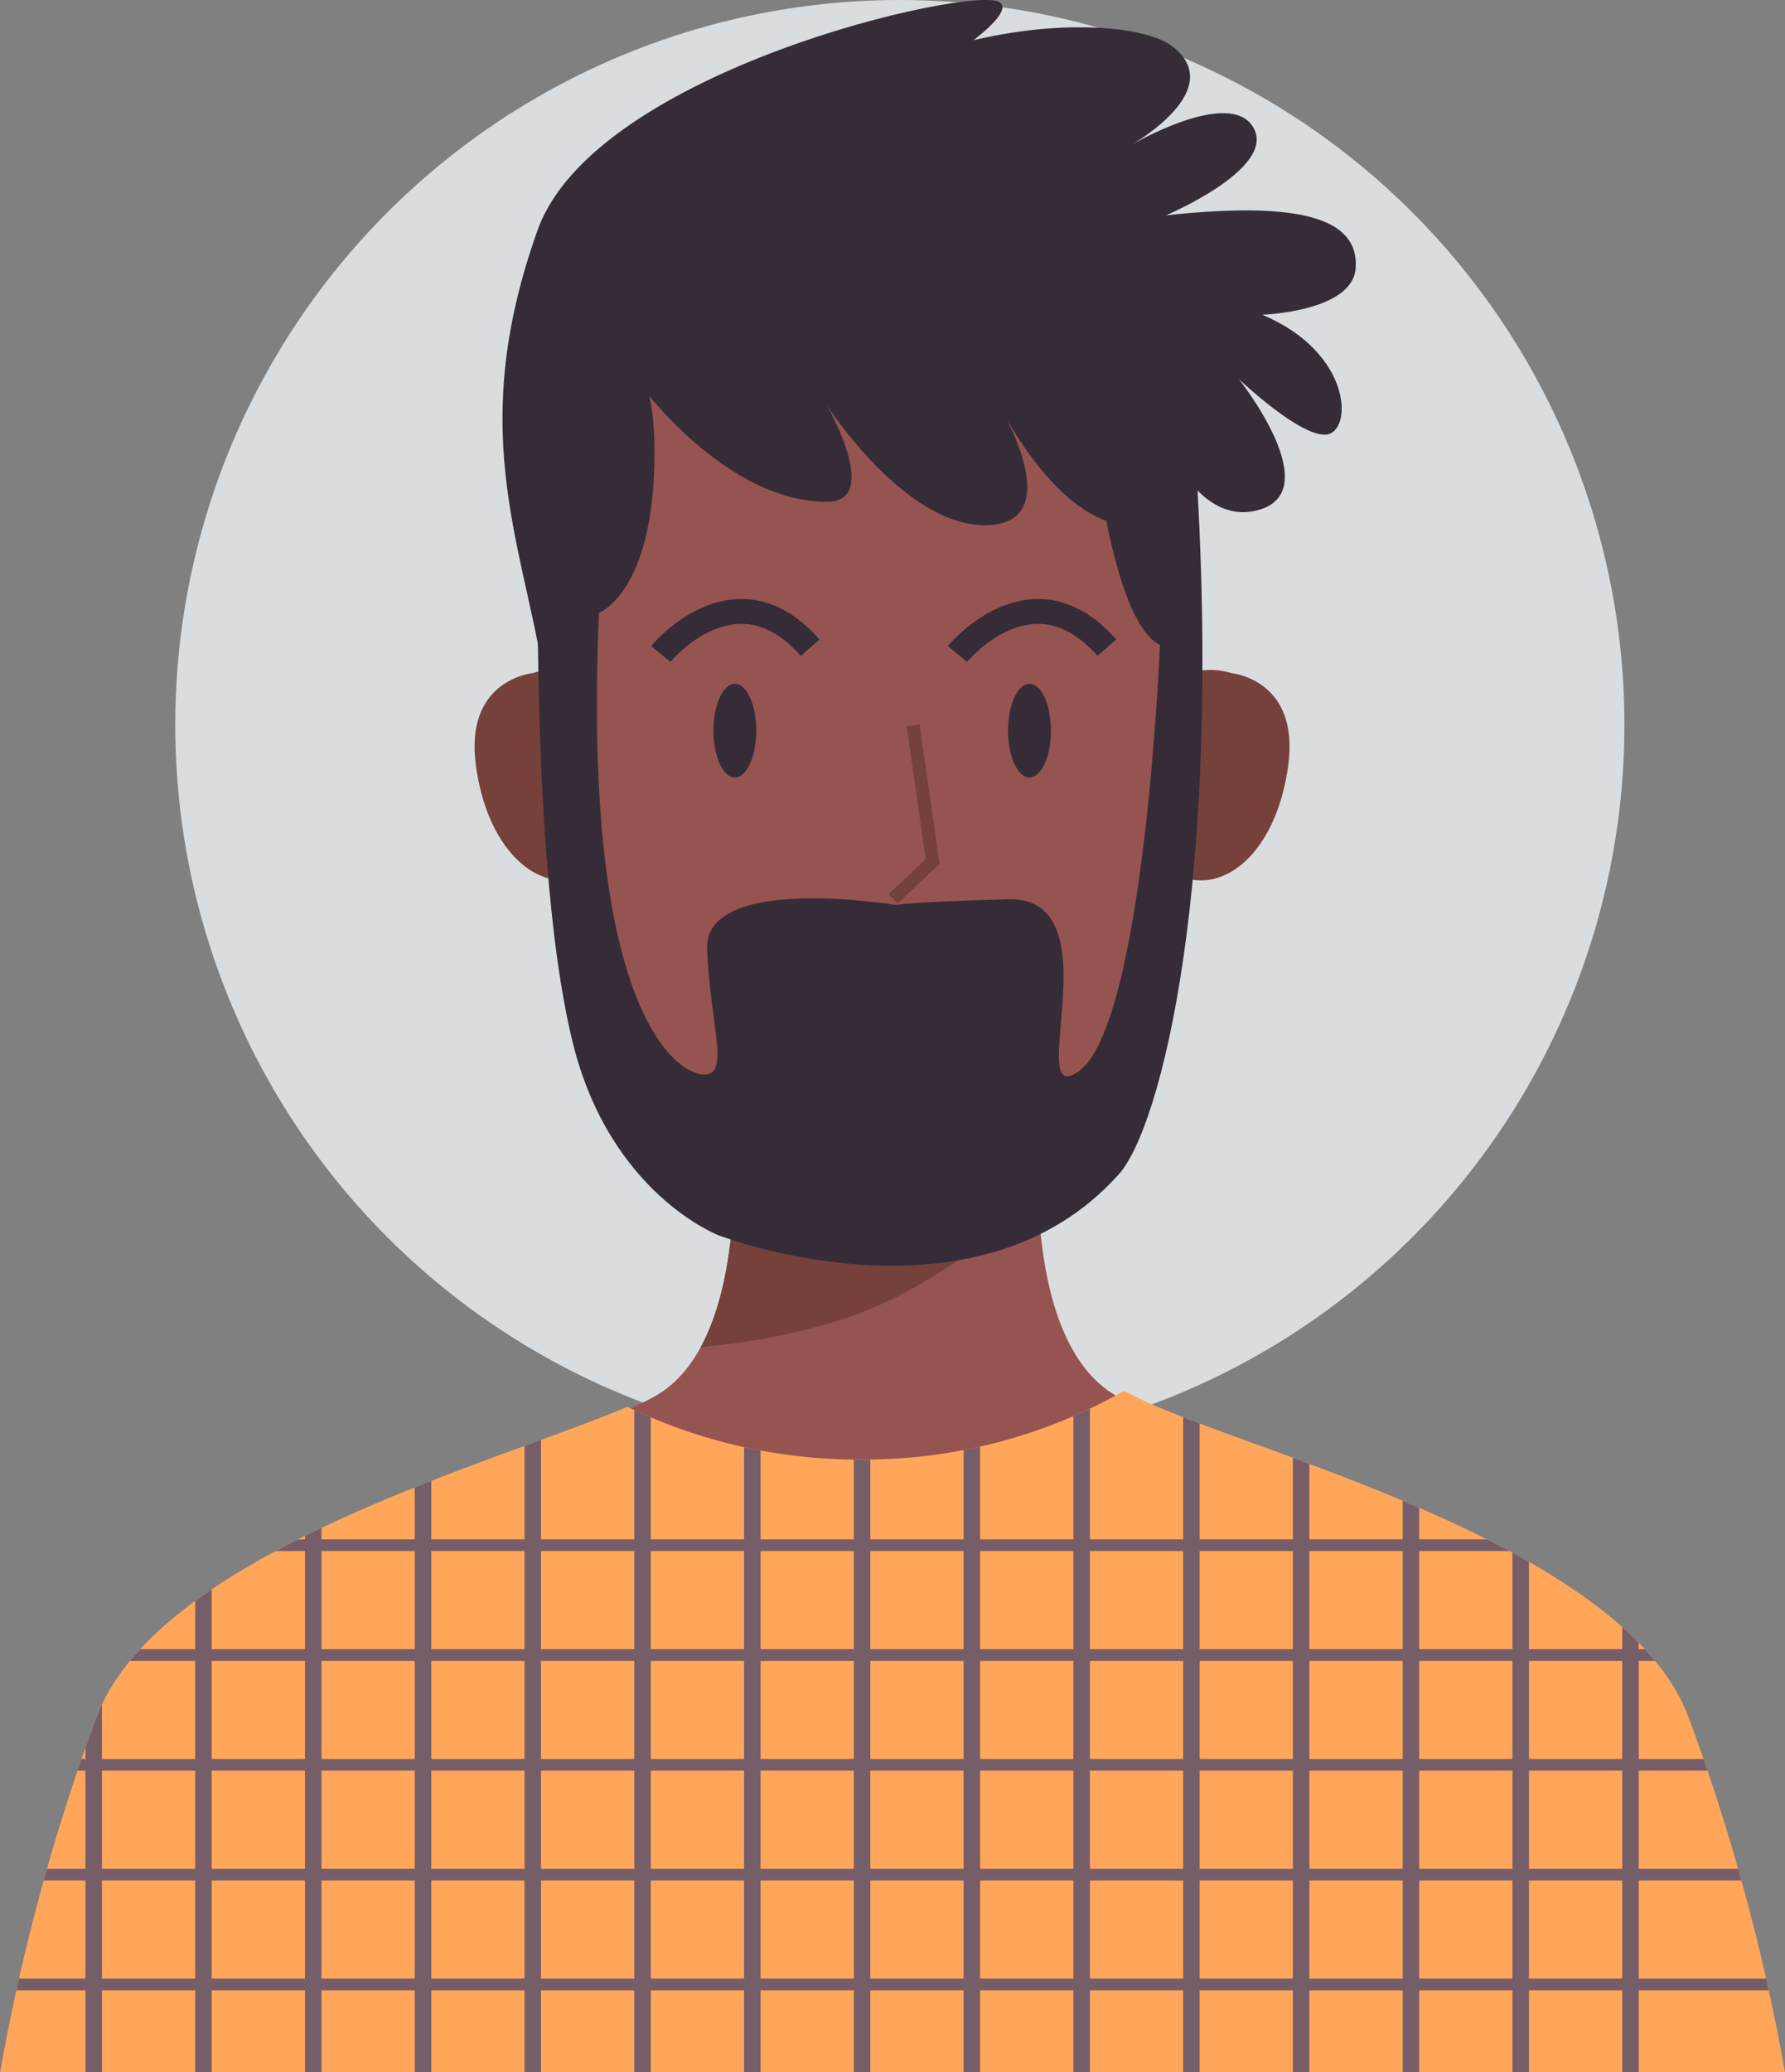 <svg xmlns="http://www.w3.org/2000/svg" xmlns:xlink="http://www.w3.org/1999/xlink" width="152.738" height="177.257" viewBox="0 0 152.738 177.257">
  <rect x="0" y="0" width="152.738" height="177.257" fill="#808080" stroke="none"/>
  <defs>
    <clipPath id="clip-path">
      <path id="Trazado_614608" data-name="Trazado 614608" d="M528.857,202.561c-5.792-15.566-40.234-23.268-48.3-27.978a44.889,44.889,0,0,1-22.544,5.891,45.441,45.441,0,0,1-19.969-4.512c-11.31,4.815-40.19,12.465-45.449,26.6a176.061,176.061,0,0,0-8.236,30.323H537.093A176.063,176.063,0,0,0,528.857,202.561Z" fill="none"/>
    </clipPath>
  </defs>
  <g id="Grupo_1075339" data-name="Grupo 1075339" transform="translate(-251 -9394.404)">
    <g id="Grupo_1075245" data-name="Grupo 1075245" transform="translate(-159.439 1895.934)">
      <g id="Grupo_1015374" data-name="Grupo 1015374" transform="translate(425.437 7498.471)">
        <g id="Grupo_1015448" data-name="Grupo 1015448" transform="translate(0 0)">
          <g id="Grupo_1014855" data-name="Grupo 1014855" transform="translate(0)">
            <path id="Unión_12" data-name="Unión 12" d="M62,0A62,62,0,1,1,0,62,62,62,0,0,1,62,0Z" fill="#dadddf"/>
          </g>
        </g>
      </g>
    </g>
    <g id="Grupo_1075218" data-name="Grupo 1075218" transform="translate(-133.355 9338.777)">
      <g id="Grupo_1075212" data-name="Grupo 1075212">
        <g id="Grupo_1075206" data-name="Grupo 1075206">
          <path id="Trazado_614605" data-name="Trazado 614605" d="M527.8,202.782c-5.946-15.98-42.314-23.612-48.682-28.243-8.176-5.946-5.575-25.642-5.575-25.642l-13.378.352-13.379-.352s2.6,19.7-5.574,25.642c-6.369,4.631-42.737,12.263-48.683,28.243a174.823,174.823,0,0,0-8.176,30.1H535.978A174.828,174.828,0,0,0,527.8,202.782Z" fill="#965450"/>
          <path id="Trazado_614606" data-name="Trazado 614606" d="M444.31,170.869c6.262-.64,12.558-1.91,18.011-4.96a61.483,61.483,0,0,0,10.876-7.8,60.743,60.743,0,0,1,.348-9.209l-13.378.352-13.379-.352S448.639,162.915,444.31,170.869Z" fill="#76413b"/>
        </g>
        <g id="Grupo_1075211" data-name="Grupo 1075211">
          <path id="Trazado_614607" data-name="Trazado 614607" d="M528.857,202.561c-5.792-15.566-40.234-23.268-48.3-27.978a44.889,44.889,0,0,1-22.544,5.891,45.441,45.441,0,0,1-19.969-4.512c-11.31,4.815-40.19,12.465-45.449,26.6a176.061,176.061,0,0,0-8.236,30.323H537.093A176.063,176.063,0,0,0,528.857,202.561Z" fill="#ffa65b"/>
          <g id="Grupo_1075210" data-name="Grupo 1075210">
            <g id="Grupo_1075209" data-name="Grupo 1075209">
              <g id="Grupo_1075208" data-name="Grupo 1075208" clip-path="url(#clip-path)">
                <g id="Grupo_1075207" data-name="Grupo 1075207">
                  <line id="Línea_892" data-name="Línea 892" y2="72.5" transform="translate(514.478 175.801)" fill="none" stroke="#765e69" stroke-miterlimit="10" stroke-width="1.413"/>
                  <line id="Línea_893" data-name="Línea 893" y2="72.5" transform="translate(505.085 175.801)" fill="none" stroke="#765e69" stroke-miterlimit="10" stroke-width="1.413"/>
                  <line id="Línea_894" data-name="Línea 894" y2="72.5" transform="translate(495.692 175.801)" fill="none" stroke="#765e69" stroke-miterlimit="10" stroke-width="1.413"/>
                  <line id="Línea_895" data-name="Línea 895" y2="72.5" transform="translate(486.3 175.801)" fill="none" stroke="#765e69" stroke-miterlimit="10" stroke-width="1.413"/>
                  <line id="Línea_896" data-name="Línea 896" y2="72.5" transform="translate(476.907 175.801)" fill="none" stroke="#765e69" stroke-miterlimit="10" stroke-width="1.413"/>
                  <line id="Línea_897" data-name="Línea 897" y2="72.5" transform="translate(467.514 175.801)" fill="none" stroke="#765e69" stroke-miterlimit="10" stroke-width="1.413"/>
                  <line id="Línea_898" data-name="Línea 898" y2="72.5" transform="translate(458.121 175.801)" fill="none" stroke="#765e69" stroke-miterlimit="10" stroke-width="1.413"/>
                  <line id="Línea_899" data-name="Línea 899" y2="72.5" transform="translate(448.728 175.801)" fill="none" stroke="#765e69" stroke-miterlimit="10" stroke-width="1.413"/>
                  <line id="Línea_900" data-name="Línea 900" y2="72.5" transform="translate(439.335 175.801)" fill="none" stroke="#765e69" stroke-miterlimit="10" stroke-width="1.413"/>
                  <line id="Línea_901" data-name="Línea 901" y2="72.5" transform="translate(429.942 175.801)" fill="none" stroke="#765e69" stroke-miterlimit="10" stroke-width="1.413"/>
                  <line id="Línea_902" data-name="Línea 902" y2="72.5" transform="translate(420.55 175.801)" fill="none" stroke="#765e69" stroke-miterlimit="10" stroke-width="1.413"/>
                  <line id="Línea_903" data-name="Línea 903" y2="72.5" transform="translate(411.157 175.801)" fill="none" stroke="#765e69" stroke-miterlimit="10" stroke-width="1.413"/>
                  <line id="Línea_904" data-name="Línea 904" y2="72.5" transform="translate(401.764 175.801)" fill="none" stroke="#765e69" stroke-miterlimit="10" stroke-width="1.413"/>
                  <line id="Línea_905" data-name="Línea 905" y2="72.5" transform="translate(392.371 175.801)" fill="none" stroke="#765e69" stroke-miterlimit="10" stroke-width="1.413"/>
                  <line id="Línea_906" data-name="Línea 906" y2="72.5" transform="translate(523.871 175.801)" fill="none" stroke="#765e69" stroke-miterlimit="10" stroke-width="1.413"/>
                  <line id="Línea_907" data-name="Línea 907" x2="158.989" transform="translate(379.371 197.196)" fill="none" stroke="#765e69" stroke-miterlimit="10" stroke-width="1"/>
                  <line id="Línea_908" data-name="Línea 908" x2="158.989" transform="translate(379.371 206.589)" fill="none" stroke="#765e69" stroke-miterlimit="10" stroke-width="1"/>
                  <line id="Línea_909" data-name="Línea 909" x2="158.989" transform="translate(379.371 215.982)" fill="none" stroke="#765e69" stroke-miterlimit="10" stroke-width="1"/>
                  <line id="Línea_910" data-name="Línea 910" x2="158.989" transform="translate(379.371 225.375)" fill="none" stroke="#765e69" stroke-miterlimit="10" stroke-width="1"/>
                  <line id="Línea_911" data-name="Línea 911" x2="158.989" transform="translate(379.371 187.803)" fill="none" stroke="#765e69" stroke-miterlimit="10" stroke-width="1"/>
                </g>
              </g>
            </g>
          </g>
        </g>
      </g>
      <g id="Grupo_1075217" data-name="Grupo 1075217">
        <g id="Grupo_1075213" data-name="Grupo 1075213">
          <path id="Trazado_614609" data-name="Trazado 614609" d="M437.7,118.191c-2.161-6.7-7.277-5.151-7.756-4.989-.5.059-5.791.844-4.877,7.827.919,7.025,4.995,10.833,8.817,9.714C437.819,130.12,439.876,124.935,437.7,118.191Z" fill="#76413b"/>
          <path id="Trazado_614610" data-name="Trazado 614610" d="M481.961,118.191c2.161-6.7,7.277-5.151,7.756-4.989.5.059,5.791.844,4.877,7.827-.919,7.025-4.995,10.833-8.817,9.714C481.844,130.12,479.787,124.935,481.961,118.191Z" fill="#76413b"/>
          <path id="Trazado_614611" data-name="Trazado 614611" d="M486.422,107.646C483.744,78.259,461.4,79.9,459.3,80.126c-2.107-.221-24.448-1.867-27.126,27.52-2.694,29.563,10.474,48.87,27.126,47.808C475.948,156.516,489.115,137.209,486.422,107.646Z" fill="#965450"/>
        </g>
        <g id="Grupo_1075215" data-name="Grupo 1075215">
          <path id="Trazado_614612" data-name="Trazado 614612" d="M460.779,132.517l3.374-3.2-1.664-11.641" fill="none" stroke="#76413b" stroke-miterlimit="10" stroke-width="1.115"/>
          <g id="Grupo_1075214" data-name="Grupo 1075214">
            <path id="Trazado_614613" data-name="Trazado 614613" d="M445.4,118.123c0,2.213.822,4.008,1.835,4.008s1.835-1.795,1.835-4.008-.822-4.008-1.835-4.008S445.4,115.909,445.4,118.123Z" fill="#352c38"/>
            <path id="Trazado_614614" data-name="Trazado 614614" d="M470.61,118.123c0,2.213.822,4.008,1.835,4.008s1.835-1.795,1.835-4.008-.822-4.008-1.835-4.008S470.61,115.909,470.61,118.123Z" fill="#352c38"/>
          </g>
          <path id="Trazado_614615" data-name="Trazado 614615" d="M440.892,111.565s6.392-7.813,12.785-.533" fill="none" stroke="#352c38" stroke-miterlimit="10" stroke-width="2.131"/>
          <path id="Trazado_614616" data-name="Trazado 614616" d="M466.284,111.565s6.392-7.813,12.784-.533" fill="none" stroke="#352c38" stroke-miterlimit="10" stroke-width="2.131"/>
          <path id="Trazado_614617" data-name="Trazado 614617" d="M448.11,136.8l24.763-.236S462.11,146.551,448.11,136.8Z" fill="#fff"/>
        </g>
        <g id="Grupo_1075216" data-name="Grupo 1075216">
          <path id="Trazado_614618" data-name="Trazado 614618" d="M430.61,90.8s-1.5,36.75,2.75,54c3.2,12.984,12.5,16.5,12.5,16.5s22,8.5,34.25-5.25c3.528-3.959,9-24.75,6.5-62l-9-3.75s1.5,18.25,6,20.5c0,0-1.323,32.616-7,36.5-4.75,3.25,3.25-15-6-14.75s-9.5.5-9.5.5-16.5-2.75-16.25,3.75,2,10.75-.25,10.75-10.5-5.25-9-39.5c0,0,4.75-1.75,4.75-13.75C440.36,78.52,430.61,90.8,430.61,90.8Z" fill="#352c38"/>
          <path id="Trazado_614619" data-name="Trazado 614619" d="M439.36,88.8s7.191,9.75,15.75,9.75c4.75,0,0-8.25,0-8.25s6.75,10.5,13.75,10.25,1-10.25,1-10.25,5.25,10.75,11.75,10.25,1-11,1-11,3,11.25,9.25,9.75-1.5-11.25-1.5-11.25,5.25,5,7.5,4.75,2.25-7-5.5-10.25c0,0,7.75-.25,8-4,.283-4.248-4.75-5.75-16.25-4.5,0,0,9.5-4,7.5-7.5s-10.5,1.5-10.5,1.5,8.5-4.75,3.5-8.5c-4.1-3.077-25.5-3-38.5,12.5,0,0,27-14.25,23.75-16.25-2.295-1.412-34.594,5.805-39.5,19.5-6,16.75-1.5,26.25.44,37.656Z" fill="#352c38"/>
        </g>
      </g>
    </g>
  </g>
</svg>
